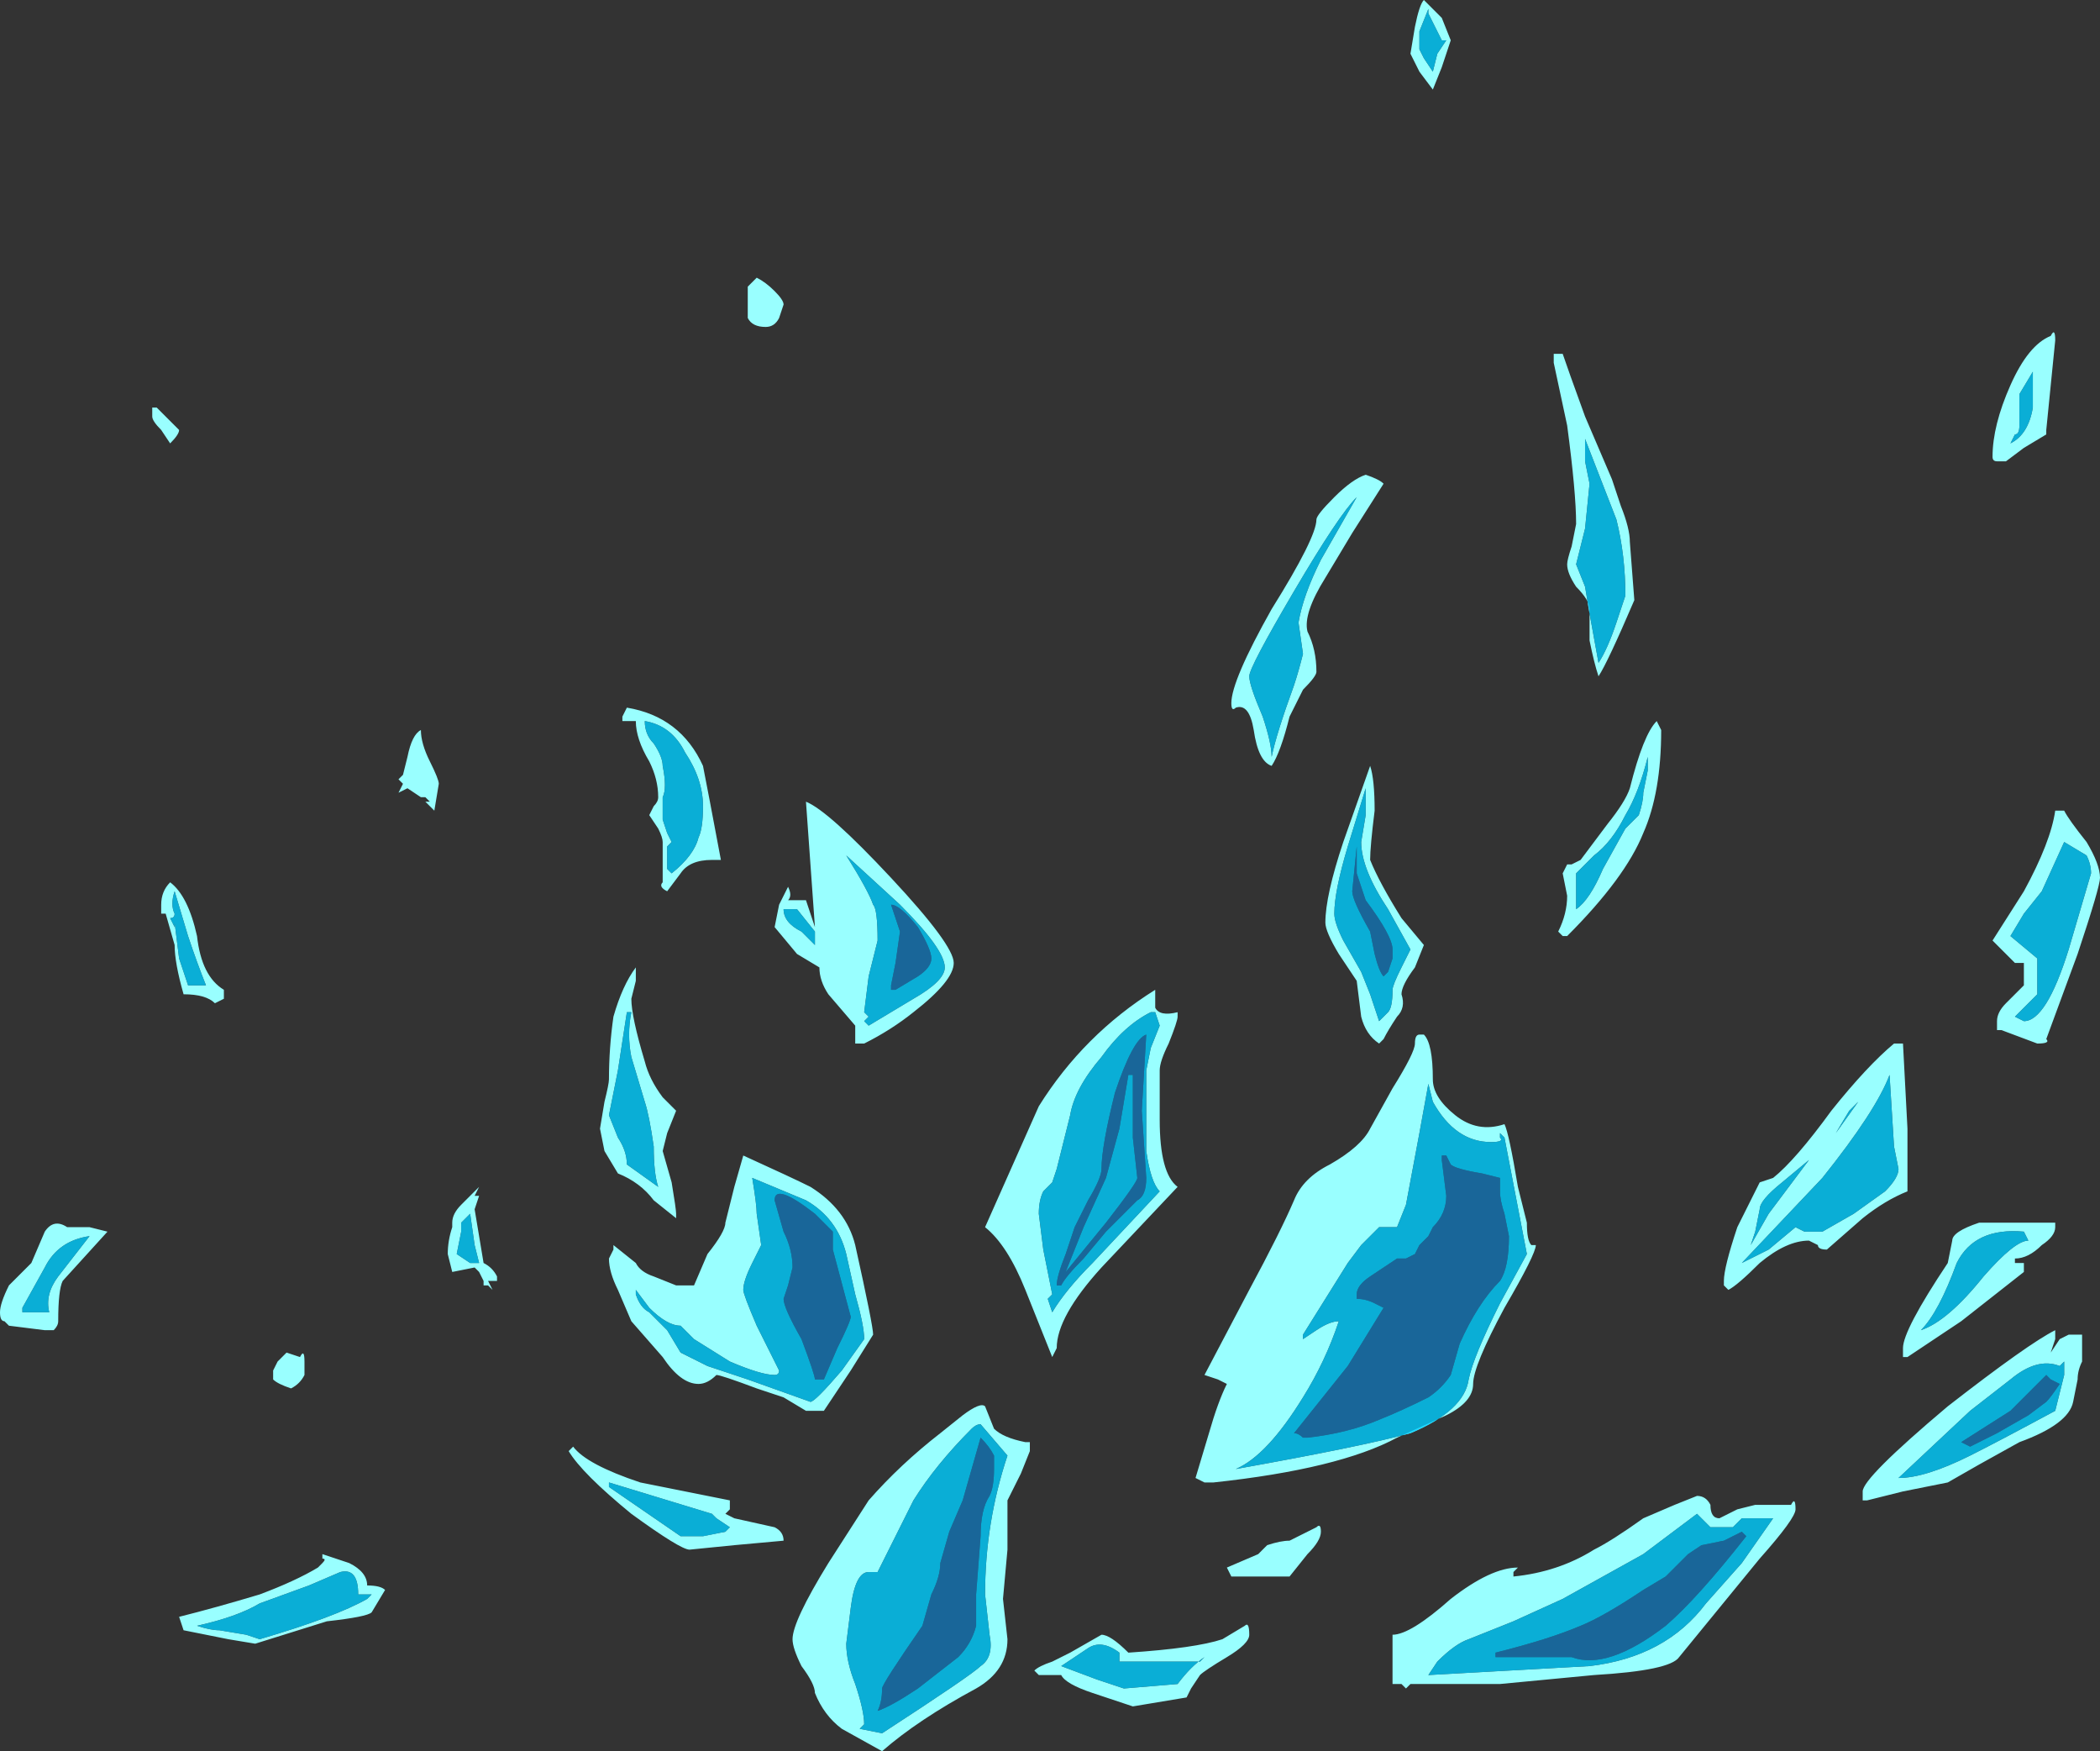 <?xml version="1.0" encoding="UTF-8" standalone="no"?>
<svg xmlns:ffdec="https://www.free-decompiler.com/flash" xmlns:xlink="http://www.w3.org/1999/xlink" ffdec:objectType="shape" height="19.55px" width="23.45px" xmlns="http://www.w3.org/2000/svg">
  <rect width="100%" height="100%" fill="#333333" stroke="none"/>
  <g transform="matrix(1.0, 0.0, 0.0, 1.0, 11.25, 18.45)">
    <path d="M11.65 -14.15 L11.6 -13.65 11.6 -13.6 11.35 -13.45 11.15 -13.3 Q11.1 -13.3 11.05 -13.3 11.0 -13.3 11.0 -13.35 11.0 -13.7 11.2 -14.15 11.4 -14.6 11.65 -14.7 11.7 -14.8 11.7 -14.65 L11.65 -14.15 M4.7 -18.3 L4.7 -18.35 4.6 -18.1 4.6 -17.9 4.65 -17.8 4.75 -17.65 4.8 -17.85 4.9 -18.0 4.85 -18.0 4.7 -18.3 M4.65 -18.45 L4.85 -18.25 4.95 -18.0 4.85 -17.7 4.75 -17.45 4.6 -17.65 4.5 -17.85 4.55 -18.15 Q4.6 -18.4 4.65 -18.45 M6.2 -14.5 Q6.25 -14.35 6.45 -13.8 L6.75 -13.1 6.85 -12.8 Q6.95 -12.55 6.95 -12.4 L7.0 -11.75 Q6.7 -11.05 6.6 -10.9 6.55 -11.05 6.5 -11.3 L6.5 -11.65 Q6.5 -11.75 6.35 -11.9 6.25 -12.05 6.25 -12.15 6.25 -12.2 6.3 -12.35 L6.35 -12.6 Q6.35 -12.95 6.25 -13.7 L6.1 -14.4 6.1 -14.5 6.2 -14.5 M11.3 -13.85 L11.3 -13.7 Q11.3 -13.6 11.25 -13.6 L11.2 -13.5 Q11.4 -13.6 11.45 -13.9 L11.45 -14.3 11.3 -14.05 11.3 -13.85 M6.5 -13.05 L6.45 -12.55 6.35 -12.15 6.45 -11.9 6.5 -11.6 6.6 -11.05 Q6.7 -11.2 6.8 -11.5 L6.9 -11.8 Q6.9 -12.25 6.8 -12.65 L6.45 -13.55 6.45 -13.3 6.5 -13.05 M7.3 -10.3 Q7.3 -9.6 7.1 -9.15 6.9 -8.65 6.25 -8.0 L6.2 -8.0 6.15 -8.05 Q6.25 -8.25 6.25 -8.45 L6.2 -8.7 6.25 -8.8 6.3 -8.8 6.4 -8.85 6.7 -9.25 Q6.9 -9.5 6.95 -9.65 7.1 -10.25 7.25 -10.4 L7.3 -10.3 M7.15 -10.0 Q7.05 -9.6 6.9 -9.35 6.75 -9.05 6.55 -8.9 L6.35 -8.7 6.35 -8.3 Q6.5 -8.4 6.65 -8.75 L6.9 -9.2 7.05 -9.35 Q7.1 -9.5 7.1 -9.6 L7.15 -9.85 7.15 -10.0 M11.35 -8.25 L11.2 -8.0 11.5 -7.75 11.5 -7.35 Q11.45 -7.3 11.25 -7.1 L11.35 -7.05 Q11.6 -7.05 11.85 -7.85 L12.1 -8.7 Q12.1 -8.8 12.05 -8.9 L11.8 -9.05 11.55 -8.5 11.35 -8.25 M11.35 -8.5 Q11.65 -9.05 11.7 -9.4 L11.8 -9.4 Q11.85 -9.3 12.05 -9.05 12.2 -8.8 12.2 -8.65 12.2 -8.55 11.95 -7.8 L11.6 -6.85 Q11.65 -6.8 11.5 -6.8 L11.1 -6.95 11.05 -6.95 11.05 -7.05 Q11.05 -7.15 11.15 -7.25 L11.35 -7.45 11.35 -7.7 11.25 -7.7 11.0 -7.95 11.35 -8.5 M3.65 -12.9 Q3.85 -13.1 4.0 -13.15 4.15 -13.1 4.2 -13.05 L3.85 -12.5 3.55 -12.0 Q3.3 -11.6 3.35 -11.4 3.45 -11.2 3.45 -10.95 3.45 -10.9 3.3 -10.75 3.2 -10.55 3.15 -10.45 3.05 -10.05 2.95 -9.9 2.8 -9.95 2.75 -10.3 2.7 -10.6 2.55 -10.55 2.5 -10.5 2.5 -10.6 2.5 -10.85 2.95 -11.65 3.45 -12.45 3.45 -12.65 3.45 -12.7 3.65 -12.9 M3.25 -11.5 Q3.3 -11.8 3.5 -12.2 L3.9 -12.9 Q3.7 -12.7 3.2 -11.85 2.7 -11.0 2.7 -10.9 2.7 -10.8 2.85 -10.45 2.95 -10.15 2.95 -10.0 3.0 -10.25 3.2 -10.8 3.25 -10.95 3.3 -11.15 L3.25 -11.5 M1.9 -7.15 Q1.9 -7.25 1.9 -7.1 1.9 -7.05 1.8 -6.8 1.7 -6.6 1.7 -6.5 L1.7 -5.95 Q1.7 -5.35 1.9 -5.2 L1.05 -4.3 Q0.55 -3.75 0.55 -3.4 L0.5 -3.3 0.2 -4.05 Q0.0 -4.55 -0.25 -4.75 L0.35 -6.1 Q0.85 -6.9 1.65 -7.4 L1.65 -7.2 Q1.7 -7.1 1.9 -7.15 M1.6 -7.15 Q1.3 -7.0 1.05 -6.65 0.75 -6.3 0.7 -6.0 L0.55 -5.4 0.5 -5.25 0.4 -5.15 Q0.35 -5.05 0.35 -4.9 L0.4 -4.5 0.5 -4.0 0.45 -3.95 0.5 -3.8 Q0.65 -4.05 0.95 -4.35 L1.7 -5.15 Q1.6 -5.25 1.55 -5.6 L1.55 -6.5 1.6 -6.75 1.7 -7.0 1.65 -7.15 1.6 -7.15 M4.0 -9.35 L4.0 -9.65 3.8 -9.0 Q3.65 -8.5 3.65 -8.25 3.65 -8.15 3.75 -7.95 L3.95 -7.6 4.05 -7.35 4.15 -7.05 4.25 -7.15 Q4.3 -7.2 4.3 -7.4 4.3 -7.45 4.4 -7.65 L4.5 -7.85 4.25 -8.3 Q3.95 -8.75 3.95 -9.05 L4.0 -9.35 M4.05 -8.85 Q4.15 -8.6 4.4 -8.2 L4.65 -7.9 4.55 -7.65 Q4.4 -7.45 4.4 -7.35 4.45 -7.2 4.35 -7.1 4.25 -6.95 4.2 -6.85 L4.15 -6.8 Q4.0 -6.9 3.95 -7.1 L3.9 -7.5 3.7 -7.8 Q3.55 -8.05 3.55 -8.15 3.55 -8.45 3.75 -9.05 L4.05 -9.9 Q4.1 -9.75 4.1 -9.4 4.05 -9.0 4.05 -8.85 M4.6 -6.9 L4.65 -6.9 Q4.75 -6.8 4.75 -6.4 4.75 -6.2 5.0 -6.0 5.25 -5.8 5.55 -5.9 5.6 -5.8 5.7 -5.2 L5.8 -4.8 Q5.8 -4.6 5.85 -4.55 L5.9 -4.55 Q5.9 -4.45 5.55 -3.85 5.2 -3.2 5.2 -3.0 5.2 -2.8 4.9 -2.65 L4.35 -2.4 Q3.7 -2.05 2.3 -1.9 L2.2 -1.9 2.1 -1.95 2.25 -2.45 Q2.35 -2.8 2.45 -3.0 L2.35 -3.05 2.2 -3.1 2.7 -4.05 Q3.05 -4.7 3.2 -5.05 3.3 -5.3 3.6 -5.45 3.95 -5.65 4.05 -5.85 L4.3 -6.3 Q4.55 -6.7 4.55 -6.8 4.55 -6.9 4.6 -6.9 M5.55 -5.75 L5.5 -5.8 5.5 -5.75 Q5.55 -5.7 5.4 -5.7 5.0 -5.7 4.75 -6.15 L4.7 -6.35 4.6 -5.8 4.45 -5.0 4.35 -4.75 4.15 -4.75 3.95 -4.55 3.8 -4.35 3.3 -3.55 3.3 -3.5 3.45 -3.6 Q3.6 -3.7 3.7 -3.7 3.55 -3.25 3.3 -2.85 2.9 -2.2 2.55 -2.05 3.95 -2.3 4.5 -2.45 5.1 -2.7 5.15 -3.05 5.2 -3.3 5.5 -3.9 L5.8 -4.45 5.55 -5.75 M2.25 -2.0 L2.25 -2.0 M0.25 -2.25 L0.15 -2.0 Q0.05 -1.8 0.0 -1.7 L0.0 -1.15 -0.05 -0.6 0.0 -0.15 Q0.0 0.2 -0.35 0.4 -1.0 0.75 -1.4 1.1 L-1.85 0.85 Q-2.05 0.7 -2.15 0.45 -2.15 0.35 -2.3 0.15 -2.4 -0.05 -2.4 -0.15 -2.4 -0.35 -2.0 -1.0 L-1.55 -1.7 Q-1.2 -2.1 -0.75 -2.45 L-0.5 -2.65 Q-0.3 -2.8 -0.25 -2.75 L-0.15 -2.5 Q-0.05 -2.4 0.2 -2.35 L0.25 -2.35 0.25 -2.25 M1.35 0.0 Q2.1 -0.05 2.4 -0.15 L2.65 -0.3 Q2.7 -0.35 2.7 -0.2 2.7 -0.1 2.45 0.05 2.2 0.2 2.15 0.25 L2.05 0.4 2.0 0.5 1.4 0.6 0.95 0.45 Q0.65 0.35 0.6 0.25 L0.35 0.25 0.3 0.2 Q0.35 0.15 0.5 0.1 L0.7 0.0 1.05 -0.2 Q1.15 -0.2 1.35 0.0 M2.8 -1.1 L2.9 -1.2 Q3.05 -1.25 3.15 -1.25 L3.45 -1.4 Q3.5 -1.45 3.5 -1.35 3.5 -1.25 3.35 -1.1 L3.15 -0.85 2.5 -0.85 2.45 -0.95 2.8 -1.1 M5.7 -0.95 L5.65 -0.9 5.65 -0.85 Q6.15 -0.9 6.55 -1.15 6.75 -1.25 7.1 -1.5 L7.45 -1.65 7.7 -1.75 Q7.8 -1.75 7.85 -1.65 7.85 -1.5 7.95 -1.5 L8.15 -1.6 8.35 -1.65 8.75 -1.65 Q8.8 -1.75 8.8 -1.6 8.8 -1.5 8.4 -1.05 L7.5 0.05 Q7.4 0.2 6.55 0.25 L5.5 0.35 4.5 0.35 4.45 0.4 4.4 0.35 4.3 0.35 4.3 -0.2 Q4.5 -0.2 4.95 -0.6 5.4 -0.95 5.7 -0.95 M5.15 -0.15 Q5.0 -0.1 4.8 0.1 L4.7 0.25 6.5 0.15 Q7.35 0.05 7.8 -0.55 L8.2 -1.0 8.55 -1.5 8.2 -1.5 8.1 -1.4 7.85 -1.4 7.7 -1.55 7.1 -1.1 6.2 -0.6 5.65 -0.35 5.15 -0.15 M10.0 -6.8 L10.05 -5.85 10.05 -5.15 Q9.8 -5.05 9.55 -4.85 L9.15 -4.5 Q9.05 -4.5 9.05 -4.55 L8.95 -4.6 Q8.7 -4.6 8.4 -4.35 8.15 -4.1 8.05 -4.05 L8.0 -4.1 8.0 -4.15 Q8.0 -4.3 8.15 -4.75 8.35 -5.15 8.4 -5.25 L8.55 -5.3 Q8.8 -5.5 9.2 -6.05 9.6 -6.55 9.9 -6.8 L10.0 -6.8 M9.5 -6.15 L9.4 -6.05 9.25 -5.8 9.5 -6.15 M9.9 -5.65 L9.85 -6.45 Q9.7 -6.05 9.1 -5.3 L8.2 -4.35 8.5 -4.5 8.8 -4.75 8.9 -4.7 9.1 -4.7 9.45 -4.9 9.8 -5.15 Q9.95 -5.3 9.95 -5.4 L9.9 -5.65 M11.35 -4.7 Q10.8 -4.75 10.6 -4.35 10.4 -3.8 10.2 -3.6 10.5 -3.7 10.9 -4.2 11.25 -4.6 11.4 -4.6 L11.35 -4.7 M11.3 -4.8 L11.7 -4.8 Q11.7 -4.9 11.7 -4.75 11.7 -4.65 11.55 -4.55 11.4 -4.4 11.25 -4.4 L11.25 -4.35 11.35 -4.35 Q11.35 -4.45 11.35 -4.3 L11.35 -4.25 10.65 -3.7 10.05 -3.3 10.0 -3.3 10.0 -3.4 Q10.0 -3.6 10.5 -4.35 L10.55 -4.6 Q10.55 -4.7 10.85 -4.8 L11.3 -4.8 M8.35 -4.7 L8.3 -4.55 8.5 -4.9 8.95 -5.5 8.65 -5.25 Q8.4 -5.05 8.4 -4.95 L8.35 -4.7 M10.5 -1.9 L10.0 -1.8 9.6 -1.7 9.55 -1.7 9.55 -1.8 Q9.55 -1.95 10.5 -2.75 11.4 -3.45 11.7 -3.6 11.7 -3.55 11.7 -3.5 L11.65 -3.35 11.75 -3.5 11.85 -3.55 12.0 -3.55 12.0 -3.25 Q11.95 -3.15 11.95 -3.05 L11.9 -2.8 Q11.85 -2.55 11.3 -2.35 L10.85 -2.1 10.5 -1.9 M10.75 -2.7 L9.95 -1.95 Q10.25 -1.95 10.75 -2.2 11.05 -2.35 11.7 -2.7 L11.8 -3.1 11.8 -3.25 11.75 -3.2 Q11.5 -3.3 11.2 -3.05 L10.75 -2.7 M2.15 0.1 L1.25 0.1 1.25 0.0 Q1.05 -0.15 0.9 -0.05 L0.6 0.15 1.0 0.3 1.3 0.4 1.9 0.35 Q2.05 0.15 2.2 0.05 L2.15 0.1 M-2.9 -15.1 L-2.9 -15.25 -2.8 -15.35 Q-2.7 -15.3 -2.6 -15.2 -2.5 -15.1 -2.5 -15.05 L-2.55 -14.9 Q-2.6 -14.8 -2.7 -14.8 -2.85 -14.8 -2.9 -14.9 L-2.9 -15.1 M-4.3 -10.4 L-4.3 -10.45 -4.25 -10.55 Q-3.65 -10.45 -3.4 -9.9 -3.35 -9.65 -3.2 -8.85 L-3.3 -8.85 Q-3.55 -8.85 -3.65 -8.7 L-3.8 -8.5 Q-3.9 -8.55 -3.85 -8.6 L-3.85 -9.05 Q-3.85 -9.1 -3.9 -9.2 L-4.0 -9.35 -3.95 -9.45 Q-3.9 -9.5 -3.9 -9.55 -3.9 -9.75 -4.0 -9.95 -4.15 -10.2 -4.15 -10.4 L-4.3 -10.4 M-3.85 -9.9 Q-3.8 -9.65 -3.85 -9.55 L-3.85 -9.3 -3.8 -9.15 -3.75 -9.05 -3.8 -9.0 -3.8 -8.75 -3.75 -8.7 Q-3.5 -8.9 -3.45 -9.1 -3.4 -9.2 -3.4 -9.45 -3.4 -9.75 -3.6 -10.05 -3.75 -10.35 -4.05 -10.4 -4.05 -10.25 -3.95 -10.15 -3.85 -10.0 -3.85 -9.9 M-4.15 -7.5 L-4.2 -7.3 Q-4.2 -7.1 -4.05 -6.6 -4.0 -6.4 -3.85 -6.2 L-3.7 -6.05 -3.8 -5.8 -3.85 -5.6 -3.75 -5.25 Q-3.7 -4.95 -3.7 -4.9 L-3.7 -4.85 -3.95 -5.05 Q-4.1 -5.25 -4.35 -5.35 L-4.5 -5.6 -4.55 -5.85 -4.5 -6.15 Q-4.45 -6.35 -4.45 -6.4 -4.45 -6.75 -4.4 -7.1 -4.3 -7.45 -4.15 -7.65 L-4.15 -7.5 M-4.25 -7.15 L-4.35 -6.5 -4.45 -6.0 -4.35 -5.75 Q-4.25 -5.6 -4.25 -5.45 L-3.9 -5.2 Q-3.95 -5.35 -3.95 -5.65 -4.0 -6.0 -4.05 -6.15 L-4.2 -6.65 Q-4.25 -6.9 -4.2 -7.15 L-4.25 -7.15 M-2.55 -8.35 L-2.45 -8.55 Q-2.4 -8.45 -2.45 -8.4 L-2.25 -8.4 -2.15 -8.1 -2.25 -9.5 Q-2.0 -9.4 -1.3 -8.65 -0.6 -7.9 -0.6 -7.7 -0.6 -7.5 -1.05 -7.15 -1.3 -6.95 -1.6 -6.8 L-1.7 -6.8 -1.7 -7.0 -2.0 -7.35 Q-2.1 -7.5 -2.1 -7.65 L-2.35 -7.8 -2.6 -8.1 -2.55 -8.35 M-2.5 -8.3 Q-2.5 -8.15 -2.3 -8.05 L-2.15 -7.9 -2.15 -8.05 -2.35 -8.3 -2.5 -8.3 M-1.55 -7.1 L-1.6 -7.05 -1.55 -7.0 -1.05 -7.3 Q-0.7 -7.5 -0.7 -7.65 -0.7 -7.85 -1.2 -8.35 L-1.8 -8.9 Q-1.55 -8.5 -1.5 -8.35 -1.45 -8.3 -1.45 -7.95 L-1.55 -7.55 -1.6 -7.15 -1.55 -7.1 M-9.5 -13.9 L-9.25 -13.65 Q-9.25 -13.6 -9.35 -13.5 L-9.45 -13.65 Q-9.55 -13.75 -9.55 -13.8 L-9.55 -13.9 -9.5 -13.9 M-9.05 -8.0 Q-9.0 -7.55 -8.75 -7.4 L-8.75 -7.3 -8.85 -7.25 Q-8.95 -7.35 -9.2 -7.35 -9.3 -7.7 -9.3 -7.9 L-9.4 -8.25 -9.45 -8.25 -9.45 -8.35 Q-9.45 -8.5 -9.35 -8.6 -9.15 -8.45 -9.05 -8.0 M-9.3 -8.5 Q-9.35 -8.35 -9.3 -8.25 -9.3 -8.2 -9.35 -8.2 L-9.3 -8.1 -9.3 -8.15 -9.25 -7.75 -9.15 -7.45 -8.95 -7.45 Q-9.05 -7.7 -9.15 -8.0 L-9.3 -8.5 M-6.75 -9.8 L-6.7 -10.0 Q-6.65 -10.25 -6.55 -10.3 -6.55 -10.15 -6.45 -9.95 -6.35 -9.75 -6.35 -9.7 L-6.4 -9.4 -6.5 -9.5 -6.45 -9.5 -6.5 -9.55 -6.55 -9.55 -6.7 -9.65 -6.8 -9.6 -6.75 -9.7 -6.8 -9.75 -6.75 -9.8 M-5.95 -4.95 L-5.85 -4.35 Q-5.75 -4.3 -5.7 -4.2 L-5.7 -4.15 -5.8 -4.15 -5.75 -4.05 -5.8 -4.1 -5.85 -4.1 -5.85 -4.15 -5.9 -4.25 -5.95 -4.3 -6.2 -4.25 -6.25 -4.45 Q-6.25 -4.6 -6.2 -4.75 L-6.2 -4.8 Q-6.2 -4.9 -6.1 -5.0 L-6.0 -5.1 Q-5.95 -5.15 -5.9 -5.2 L-5.95 -5.1 -5.9 -5.1 -5.95 -4.95 M-6.1 -4.7 L-6.15 -4.45 -6.0 -4.35 -5.9 -4.35 -5.95 -4.55 -6.0 -4.9 -6.1 -4.8 -6.1 -4.7 M-10.5 -4.75 L-10.25 -4.75 -10.05 -4.7 -10.55 -4.15 Q-10.6 -4.05 -10.6 -3.7 -10.6 -3.65 -10.65 -3.6 L-10.75 -3.6 -11.15 -3.65 -11.2 -3.7 Q-11.25 -3.7 -11.25 -3.8 -11.25 -3.9 -11.15 -4.1 L-10.9 -4.35 -10.75 -4.7 Q-10.65 -4.85 -10.5 -4.75 M-11.0 -3.8 L-10.7 -3.8 Q-10.75 -4.0 -10.6 -4.2 L-10.25 -4.65 Q-10.6 -4.6 -10.75 -4.3 L-11.0 -3.85 -11.0 -3.8 M-9.2 -0.25 L-9.25 -0.4 Q-8.85 -0.5 -8.35 -0.65 -7.95 -0.8 -7.7 -0.95 L-7.65 -1.0 Q-7.6 -1.05 -7.65 -1.05 L-7.65 -1.1 -7.35 -1.0 Q-7.15 -0.9 -7.15 -0.75 -7.0 -0.75 -6.95 -0.7 L-7.1 -0.45 Q-7.15 -0.4 -7.6 -0.35 L-8.4 -0.1 -8.7 -0.15 -9.2 -0.25 M-8.8 -0.25 L-8.5 -0.2 -8.35 -0.15 Q-7.5 -0.4 -7.15 -0.6 L-7.1 -0.65 -7.25 -0.65 Q-7.25 -0.95 -7.45 -0.9 L-7.8 -0.75 -8.35 -0.55 Q-8.6 -0.4 -9.05 -0.3 -8.9 -0.25 -8.8 -0.25 M-8.2 -3.05 L-8.2 -3.15 -8.15 -3.25 -8.05 -3.35 -7.9 -3.3 Q-7.85 -3.4 -7.85 -3.25 L-7.85 -3.1 Q-7.9 -3.0 -8.0 -2.95 -8.15 -3.0 -8.2 -3.05 M-2.75 -4.55 L-2.85 -4.35 Q-2.95 -4.15 -2.95 -4.05 -2.95 -4.0 -2.8 -3.65 L-2.55 -3.15 Q-2.55 -3.1 -2.6 -3.1 -2.75 -3.1 -3.1 -3.25 L-3.5 -3.5 -3.65 -3.65 Q-3.8 -3.65 -4.0 -3.85 L-4.15 -4.05 -4.15 -4.0 Q-4.1 -3.85 -4.0 -3.8 L-3.8 -3.6 -3.65 -3.35 Q-3.55 -3.3 -3.35 -3.2 L-2.9 -3.05 -2.2 -2.8 Q-2.15 -2.8 -1.85 -3.15 L-1.6 -3.5 Q-1.6 -3.65 -1.7 -4.0 L-1.8 -4.45 Q-1.9 -4.85 -2.25 -5.05 L-2.85 -5.3 Q-2.8 -5.0 -2.8 -4.9 L-2.75 -4.55 M-1.7 -4.55 Q-1.5 -3.65 -1.5 -3.55 L-1.75 -3.15 -2.05 -2.7 -2.25 -2.7 -2.5 -2.85 -2.8 -2.95 Q-3.2 -3.1 -3.25 -3.1 -3.35 -3.0 -3.45 -3.0 -3.65 -3.0 -3.85 -3.3 L-4.2 -3.7 -4.35 -4.05 Q-4.45 -4.25 -4.45 -4.4 L-4.4 -4.5 -4.4 -4.55 -4.15 -4.35 Q-4.1 -4.25 -3.95 -4.2 L-3.7 -4.1 -3.5 -4.1 -3.35 -4.45 Q-3.15 -4.7 -3.15 -4.8 L-3.05 -5.2 -2.95 -5.55 Q-2.4 -5.3 -2.2 -5.2 -1.8 -4.95 -1.7 -4.55 M-4.45 -1.85 L-3.65 -1.3 -3.4 -1.3 -3.15 -1.35 -3.1 -1.4 -3.25 -1.5 -3.3 -1.55 -4.45 -1.9 -4.45 -1.85 M-4.85 -2.3 Q-4.7 -2.1 -4.1 -1.9 -3.6 -1.8 -3.1 -1.7 L-3.1 -1.6 -3.15 -1.55 -3.05 -1.5 -2.6 -1.4 Q-2.5 -1.35 -2.5 -1.25 L-3.05 -1.2 -3.55 -1.15 Q-3.65 -1.15 -4.2 -1.55 -4.75 -2.0 -4.9 -2.25 L-4.85 -2.3 M-0.4 -2.5 Q-0.8 -2.1 -1.05 -1.7 L-1.45 -0.9 -1.55 -0.9 Q-1.7 -0.9 -1.75 -0.5 L-1.8 -0.1 Q-1.8 0.1 -1.7 0.35 -1.6 0.65 -1.6 0.8 L-1.65 0.85 -1.4 0.9 Q-0.4 0.25 -0.3 0.15 -0.15 0.05 -0.2 -0.2 L-0.25 -0.65 Q-0.25 -1.45 0.0 -2.2 L-0.3 -2.55 Q-0.35 -2.55 -0.4 -2.5" fill="#99ffff" fill-rule="evenodd" stroke="none"/>
    <path d="M4.7 -18.3 L4.85 -18.0 4.9 -18.0 4.8 -17.85 4.75 -17.65 4.65 -17.8 4.6 -17.9 4.6 -18.1 4.7 -18.35 4.7 -18.3 M6.5 -13.05 L6.45 -13.3 6.45 -13.55 6.8 -12.65 Q6.9 -12.25 6.9 -11.8 L6.8 -11.5 Q6.7 -11.2 6.6 -11.05 L6.5 -11.6 6.45 -11.9 6.35 -12.15 6.45 -12.55 6.5 -13.05 M11.3 -13.85 L11.3 -14.05 11.45 -14.3 11.45 -13.9 Q11.4 -13.6 11.2 -13.5 L11.25 -13.6 Q11.3 -13.6 11.3 -13.7 L11.3 -13.85 M11.35 -8.25 L11.55 -8.5 11.8 -9.05 12.05 -8.9 Q12.1 -8.8 12.1 -8.7 L11.85 -7.85 Q11.6 -7.05 11.35 -7.05 L11.25 -7.1 Q11.45 -7.3 11.5 -7.35 L11.5 -7.75 11.2 -8.0 11.35 -8.25 M7.15 -10.0 L7.15 -9.85 7.1 -9.6 Q7.1 -9.5 7.05 -9.35 L6.9 -9.2 6.65 -8.75 Q6.5 -8.4 6.35 -8.3 L6.35 -8.7 6.55 -8.9 Q6.75 -9.05 6.9 -9.35 7.05 -9.6 7.15 -10.0 M3.25 -11.5 L3.3 -11.15 Q3.25 -10.95 3.2 -10.8 3.0 -10.25 2.95 -10.0 2.95 -10.15 2.85 -10.45 2.7 -10.8 2.7 -10.9 2.7 -11.0 3.2 -11.85 3.7 -12.7 3.9 -12.9 L3.5 -12.2 Q3.3 -11.8 3.25 -11.5 M4.0 -9.35 L3.95 -9.05 Q3.95 -8.75 4.25 -8.3 L4.5 -7.85 4.4 -7.65 Q4.3 -7.45 4.3 -7.4 4.3 -7.2 4.25 -7.15 L4.15 -7.05 4.05 -7.35 3.95 -7.6 3.75 -7.95 Q3.65 -8.15 3.65 -8.25 3.65 -8.5 3.8 -9.0 L4.0 -9.65 4.0 -9.35 M1.6 -7.15 L1.65 -7.15 1.7 -7.0 1.6 -6.75 1.55 -6.5 1.55 -5.6 Q1.6 -5.25 1.7 -5.15 L0.95 -4.35 Q0.65 -4.05 0.5 -3.8 L0.45 -3.95 0.5 -4.0 0.4 -4.5 0.35 -4.9 Q0.35 -5.05 0.4 -5.15 L0.5 -5.25 0.55 -5.4 0.7 -6.0 Q0.75 -6.3 1.05 -6.65 1.3 -7.0 1.6 -7.15 M3.9 -9.0 L3.85 -8.5 Q3.85 -8.4 4.05 -8.05 L4.1 -7.8 Q4.15 -7.6 4.2 -7.55 L4.25 -7.6 4.3 -7.75 4.3 -7.85 Q4.3 -8.0 4.0 -8.4 3.95 -8.55 3.9 -8.7 L3.9 -9.0 M4.85 -5.55 L4.85 -5.5 4.9 -5.1 Q4.9 -4.9 4.75 -4.75 L4.7 -4.65 4.6 -4.55 4.55 -4.45 4.45 -4.4 4.35 -4.4 4.05 -4.2 Q3.9 -4.1 3.9 -4.0 L3.9 -3.95 Q4.0 -3.95 4.1 -3.9 L4.2 -3.85 3.8 -3.2 3.2 -2.45 Q3.25 -2.45 3.3 -2.4 L3.35 -2.4 Q3.8 -2.45 4.15 -2.6 4.4 -2.7 4.7 -2.85 4.85 -2.95 4.95 -3.1 L5.05 -3.45 Q5.25 -3.9 5.5 -4.15 5.6 -4.3 5.6 -4.65 L5.55 -4.9 Q5.5 -5.05 5.5 -5.15 L5.5 -5.3 5.3 -5.35 Q5.0 -5.4 4.95 -5.45 L4.9 -5.55 4.85 -5.55 M5.55 -5.75 L5.8 -4.45 5.5 -3.9 Q5.2 -3.3 5.15 -3.05 5.1 -2.7 4.5 -2.45 3.95 -2.3 2.55 -2.05 2.9 -2.2 3.3 -2.85 3.55 -3.25 3.7 -3.7 3.6 -3.7 3.45 -3.6 L3.3 -3.5 3.3 -3.55 3.8 -4.35 3.95 -4.55 4.15 -4.75 4.35 -4.75 4.45 -5.0 4.6 -5.8 4.7 -6.35 4.75 -6.15 Q5.0 -5.7 5.4 -5.7 5.55 -5.7 5.5 -5.75 L5.5 -5.8 5.55 -5.75 M1.1 -5.3 L1.25 -5.85 1.35 -6.45 1.4 -6.45 1.4 -5.75 1.45 -5.3 Q1.45 -5.25 1.1 -4.8 L0.65 -4.25 0.85 -4.75 1.1 -5.3 M1.5 -6.05 L1.55 -6.9 Q1.4 -6.85 1.2 -6.25 1.05 -5.65 1.05 -5.4 1.05 -5.3 0.9 -5.05 L0.75 -4.75 0.65 -4.45 Q0.55 -4.2 0.55 -4.1 L0.6 -4.1 Q0.65 -4.2 0.85 -4.4 L1.1 -4.7 1.45 -5.05 Q1.55 -5.1 1.55 -5.3 L1.5 -6.05 M2.25 -2.0 L2.25 -2.0 M5.15 -0.15 L5.65 -0.35 6.2 -0.6 7.1 -1.1 7.7 -1.55 7.85 -1.4 8.1 -1.4 8.2 -1.5 8.55 -1.5 8.2 -1.0 7.8 -0.55 Q7.35 0.05 6.5 0.15 L4.7 0.25 4.8 0.1 Q5.0 -0.1 5.15 -0.15 M5.45 0.0 L5.45 0.05 6.3 0.05 Q6.7 0.2 7.35 -0.3 7.7 -0.6 8.25 -1.3 L8.2 -1.35 8.0 -1.25 7.75 -1.2 7.6 -1.1 7.35 -0.85 7.1 -0.7 Q6.65 -0.4 6.4 -0.3 6.05 -0.15 5.45 0.0 M11.35 -4.7 L11.4 -4.6 Q11.25 -4.6 10.9 -4.2 10.5 -3.7 10.2 -3.6 10.4 -3.8 10.6 -4.35 10.8 -4.75 11.35 -4.7 M9.9 -5.65 L9.95 -5.4 Q9.95 -5.3 9.8 -5.15 L9.45 -4.9 9.1 -4.7 8.9 -4.7 8.8 -4.75 8.5 -4.5 8.2 -4.35 9.1 -5.3 Q9.7 -6.05 9.85 -6.45 L9.9 -5.65 M9.5 -6.15 L9.25 -5.8 9.4 -6.05 9.5 -6.15 M8.35 -4.7 L8.4 -4.95 Q8.4 -5.05 8.65 -5.25 L8.95 -5.5 8.5 -4.9 8.3 -4.55 8.35 -4.7 M11.05 -2.45 L11.4 -2.65 11.6 -2.8 Q11.65 -2.85 11.75 -3.0 L11.65 -3.05 11.6 -3.1 11.2 -2.7 10.65 -2.35 10.75 -2.3 11.05 -2.45 M2.15 0.1 L2.2 0.05 Q2.05 0.15 1.9 0.35 L1.3 0.4 1.0 0.3 0.6 0.15 0.9 -0.05 Q1.05 -0.15 1.25 0.0 L1.25 0.1 2.15 0.1 M10.75 -2.7 L11.2 -3.05 Q11.5 -3.3 11.75 -3.2 L11.8 -3.25 11.8 -3.1 11.7 -2.7 Q11.05 -2.35 10.75 -2.2 10.25 -1.95 9.95 -1.95 L10.75 -2.7 M-3.85 -9.9 Q-3.85 -10.0 -3.95 -10.15 -4.05 -10.25 -4.05 -10.4 -3.75 -10.35 -3.6 -10.05 -3.4 -9.75 -3.4 -9.45 -3.4 -9.2 -3.45 -9.1 -3.5 -8.9 -3.75 -8.7 L-3.8 -8.75 -3.8 -9.0 -3.75 -9.05 -3.8 -9.15 -3.85 -9.3 -3.85 -9.55 Q-3.8 -9.65 -3.85 -9.9 M-4.25 -7.15 L-4.2 -7.15 Q-4.25 -6.9 -4.2 -6.65 L-4.05 -6.15 Q-4.0 -6.0 -3.95 -5.65 -3.95 -5.35 -3.9 -5.2 L-4.25 -5.45 Q-4.25 -5.6 -4.35 -5.75 L-4.45 -6.0 -4.35 -6.5 -4.25 -7.15 M-1.55 -7.1 L-1.6 -7.15 -1.55 -7.55 -1.45 -7.95 Q-1.45 -8.3 -1.5 -8.35 -1.55 -8.5 -1.8 -8.9 L-1.2 -8.35 Q-0.7 -7.85 -0.7 -7.65 -0.7 -7.5 -1.05 -7.3 L-1.55 -7.0 -1.6 -7.05 -1.55 -7.1 M-2.5 -8.3 L-2.35 -8.3 -2.15 -8.05 -2.15 -7.9 -2.3 -8.05 Q-2.5 -8.15 -2.5 -8.3 M-1.25 -8.2 L-1.2 -8.05 -1.25 -7.7 -1.3 -7.45 -1.3 -7.4 -1.25 -7.4 -1.0 -7.55 Q-0.85 -7.65 -0.85 -7.75 -0.85 -7.85 -1.0 -8.1 -1.2 -8.35 -1.3 -8.35 L-1.25 -8.2 M-9.3 -8.5 L-9.15 -8.0 Q-9.05 -7.7 -8.95 -7.45 L-9.15 -7.45 -9.25 -7.75 -9.3 -8.15 -9.3 -8.1 -9.35 -8.2 Q-9.3 -8.2 -9.3 -8.25 -9.35 -8.35 -9.3 -8.5 M-6.1 -4.7 L-6.1 -4.8 -6.0 -4.9 -5.95 -4.55 -5.9 -4.35 -6.0 -4.35 -6.15 -4.45 -6.1 -4.7 M-11.0 -3.8 L-11.0 -3.85 -10.75 -4.3 Q-10.6 -4.6 -10.25 -4.65 L-10.6 -4.2 Q-10.75 -4.0 -10.7 -3.8 L-11.0 -3.8 M-8.8 -0.25 Q-8.9 -0.25 -9.05 -0.3 -8.6 -0.4 -8.35 -0.55 L-7.8 -0.75 -7.45 -0.9 Q-7.25 -0.95 -7.25 -0.65 L-7.1 -0.65 -7.15 -0.6 Q-7.5 -0.4 -8.35 -0.15 L-8.5 -0.2 -8.8 -0.25 M-2.05 -4.8 L-2.15 -4.9 Q-2.6 -5.25 -2.6 -5.05 L-2.5 -4.7 Q-2.4 -4.5 -2.4 -4.3 L-2.45 -4.1 -2.5 -3.95 Q-2.5 -3.85 -2.3 -3.5 -2.15 -3.1 -2.15 -3.05 L-2.05 -3.05 -1.9 -3.4 Q-1.75 -3.7 -1.75 -3.75 L-1.95 -4.5 -1.95 -4.7 -2.05 -4.8 M-2.75 -4.55 L-2.8 -4.9 Q-2.8 -5.0 -2.85 -5.3 L-2.25 -5.05 Q-1.9 -4.85 -1.8 -4.45 L-1.7 -4.0 Q-1.6 -3.65 -1.6 -3.5 L-1.85 -3.15 Q-2.15 -2.8 -2.2 -2.8 L-2.9 -3.05 -3.35 -3.2 Q-3.55 -3.3 -3.65 -3.35 L-3.8 -3.6 -4.0 -3.8 Q-4.1 -3.85 -4.15 -4.0 L-4.15 -4.05 -4.0 -3.85 Q-3.8 -3.65 -3.65 -3.65 L-3.5 -3.5 -3.1 -3.25 Q-2.75 -3.1 -2.6 -3.1 -2.55 -3.1 -2.55 -3.15 L-2.8 -3.65 Q-2.95 -4.0 -2.95 -4.05 -2.95 -4.15 -2.85 -4.35 L-2.75 -4.55 M-4.45 -1.85 L-4.45 -1.9 -3.3 -1.55 -3.25 -1.5 -3.1 -1.4 -3.15 -1.35 -3.4 -1.3 -3.65 -1.3 -4.45 -1.85 M-0.4 -2.5 Q-0.35 -2.55 -0.3 -2.55 L0.0 -2.2 Q-0.25 -1.45 -0.25 -0.65 L-0.2 -0.2 Q-0.15 0.05 -0.3 0.15 -0.4 0.25 -1.4 0.9 L-1.65 0.85 -1.6 0.8 Q-1.6 0.65 -1.7 0.35 -1.8 0.1 -1.8 -0.1 L-1.75 -0.5 Q-1.7 -0.9 -1.55 -0.9 L-1.45 -0.9 -1.05 -1.7 Q-0.8 -2.1 -0.4 -2.5 M-0.15 -2.05 L-0.15 -2.2 Q-0.2 -2.3 -0.3 -2.4 L-0.5 -1.7 -0.65 -1.35 -0.75 -1.0 Q-0.75 -0.85 -0.85 -0.65 L-0.95 -0.3 Q-1.4 0.35 -1.4 0.4 -1.4 0.55 -1.45 0.65 -1.3 0.6 -1.0 0.4 L-0.55 0.05 Q-0.4 -0.1 -0.35 -0.3 L-0.35 -0.65 -0.3 -1.3 Q-0.3 -1.6 -0.2 -1.75 -0.15 -1.85 -0.15 -2.05" fill="#00cdff" fill-opacity="0.8" fill-rule="evenodd" stroke="none"/>
    <path d="M3.9 -9.0 L3.9 -8.7 Q3.95 -8.55 4.0 -8.4 4.3 -8.0 4.3 -7.85 L4.3 -7.75 4.25 -7.6 4.2 -7.55 Q4.15 -7.6 4.1 -7.8 L4.05 -8.05 Q3.85 -8.4 3.85 -8.5 L3.9 -9.0 M4.85 -5.55 L4.9 -5.55 4.95 -5.45 Q5.0 -5.4 5.3 -5.35 L5.5 -5.3 5.5 -5.15 Q5.5 -5.05 5.55 -4.9 L5.6 -4.65 Q5.6 -4.3 5.5 -4.15 5.25 -3.9 5.05 -3.45 L4.95 -3.1 Q4.85 -2.95 4.7 -2.85 4.4 -2.7 4.15 -2.6 3.8 -2.45 3.35 -2.4 L3.3 -2.4 Q3.25 -2.45 3.2 -2.45 L3.8 -3.2 4.2 -3.85 4.1 -3.9 Q4.0 -3.95 3.9 -3.95 L3.9 -4.0 Q3.9 -4.1 4.05 -4.2 L4.35 -4.4 4.45 -4.4 4.55 -4.45 4.6 -4.55 4.7 -4.65 4.75 -4.75 Q4.9 -4.9 4.9 -5.1 L4.85 -5.5 4.85 -5.55 M1.5 -6.05 L1.55 -5.3 Q1.55 -5.1 1.45 -5.05 L1.1 -4.7 0.85 -4.4 Q0.65 -4.2 0.6 -4.1 L0.55 -4.1 Q0.55 -4.2 0.65 -4.45 L0.75 -4.75 0.9 -5.05 Q1.05 -5.3 1.05 -5.4 1.05 -5.65 1.2 -6.25 1.4 -6.85 1.55 -6.9 L1.5 -6.05 M1.1 -5.3 L0.85 -4.75 0.65 -4.25 1.1 -4.8 Q1.45 -5.25 1.45 -5.3 L1.4 -5.75 1.4 -6.45 1.35 -6.45 1.25 -5.85 1.1 -5.3 M5.45 0.0 Q6.05 -0.15 6.4 -0.3 6.65 -0.4 7.1 -0.7 L7.35 -0.85 7.6 -1.1 7.75 -1.2 8.0 -1.25 8.2 -1.35 8.25 -1.3 Q7.7 -0.6 7.35 -0.3 6.7 0.2 6.3 0.05 L5.45 0.05 5.45 0.0 M11.05 -2.45 L10.75 -2.3 10.65 -2.35 11.2 -2.7 11.6 -3.1 11.65 -3.05 11.75 -3.0 Q11.65 -2.85 11.6 -2.8 L11.4 -2.65 11.05 -2.45 M-1.25 -8.2 L-1.3 -8.35 Q-1.2 -8.35 -1.0 -8.1 -0.85 -7.85 -0.85 -7.75 -0.85 -7.65 -1.0 -7.55 L-1.25 -7.4 -1.3 -7.4 -1.3 -7.45 -1.25 -7.7 -1.2 -8.05 -1.25 -8.2 M-2.05 -4.8 L-1.95 -4.7 -1.95 -4.5 -1.75 -3.75 Q-1.75 -3.7 -1.9 -3.4 L-2.05 -3.05 -2.15 -3.05 Q-2.15 -3.1 -2.3 -3.5 -2.5 -3.85 -2.5 -3.95 L-2.45 -4.1 -2.4 -4.3 Q-2.4 -4.5 -2.5 -4.7 L-2.6 -5.05 Q-2.6 -5.25 -2.15 -4.9 L-2.05 -4.8 M-0.15 -2.05 Q-0.15 -1.85 -0.2 -1.75 -0.3 -1.6 -0.3 -1.3 L-0.35 -0.65 -0.35 -0.3 Q-0.4 -0.1 -0.55 0.05 L-1.0 0.4 Q-1.3 0.6 -1.45 0.65 -1.4 0.55 -1.4 0.4 -1.4 0.35 -0.95 -0.3 L-0.85 -0.65 Q-0.75 -0.85 -0.75 -1.0 L-0.65 -1.35 -0.5 -1.7 -0.3 -2.4 Q-0.2 -2.3 -0.15 -2.2 L-0.15 -2.05" fill="#0099ff" fill-opacity="0.502" fill-rule="evenodd" stroke="none"/>
  </g>
</svg>
